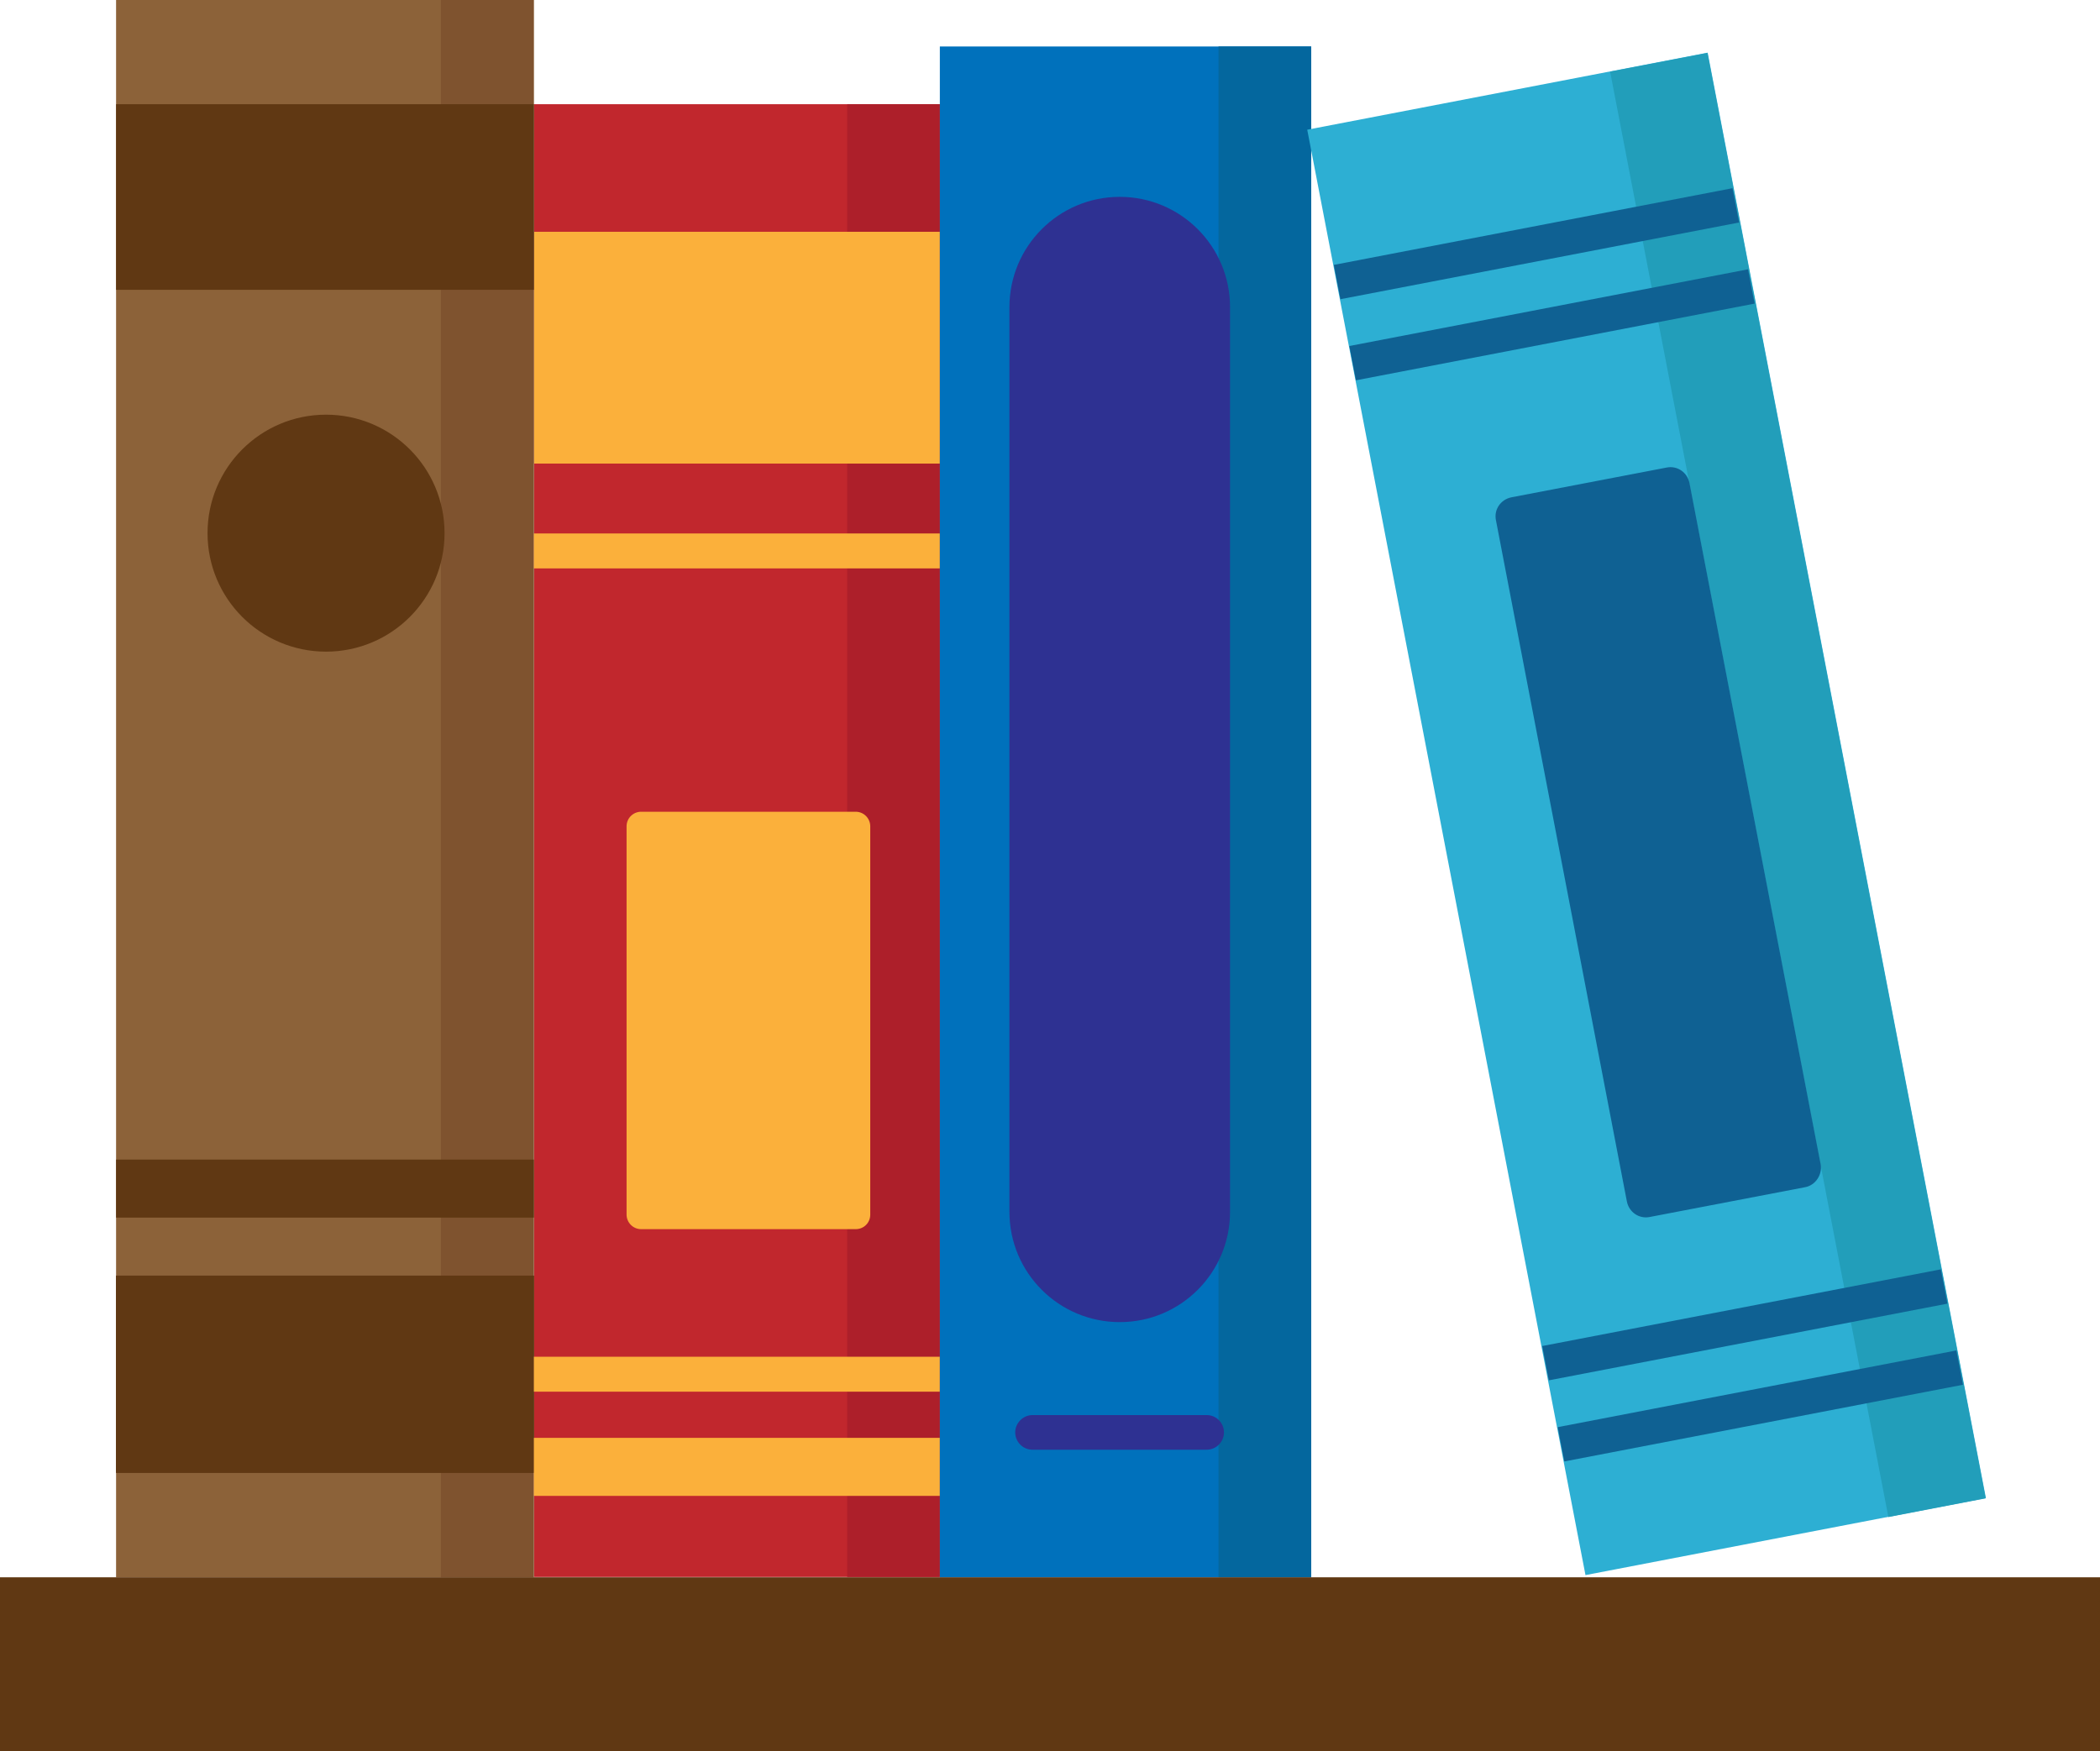 <?xml version="1.0" encoding="UTF-8" standalone="no"?>
<!-- Generator: Adobe Illustrator 19.2.0, SVG Export Plug-In . SVG Version: 6.00 Build 0)  -->
<svg xmlns:dc="http://purl.org/dc/elements/1.1/" xmlns:cc="http://creativecommons.org/ns#" xmlns:rdf="http://www.w3.org/1999/02/22-rdf-syntax-ns#" xmlns:svg="http://www.w3.org/2000/svg" xmlns="http://www.w3.org/2000/svg" xmlns:sodipodi="http://sodipodi.sourceforge.net/DTD/sodipodi-0.dtd" xmlns:inkscape="http://www.inkscape.org/namespaces/inkscape" version="1.1" id="Layer_1" x="0px" y="0px" viewBox="0 0 691.1 576.5" xml:space="preserve" sodipodi:docname="Books_Flat_Icon_Vector.svg" width="691.1" height="576.5" inkscape:version="0.92.1 r15371"><defs id="defs61"/><sodipodi:namedview pagecolor="#ffffff" bordercolor="#666666" borderopacity="1" objecttolerance="10" gridtolerance="10" guidetolerance="10" inkscape:pageopacity="0" inkscape:pageshadow="2" inkscape:window-width="842" inkscape:window-height="480" id="namedview59" showgrid="false" fit-margin-top="0" fit-margin-left="0" fit-margin-right="0" fit-margin-bottom="0" inkscape:zoom="0.24583333" inkscape:cx="345.60001" inkscape:cy="288.3" inkscape:window-x="0" inkscape:window-y="27" inkscape:window-maximized="0" inkscape:current-layer="Layer_1"/><style type="text/css" id="style2">
	.st0{fill:#C1272D;}
	.st1{fill:#AD1F2A;}
	.st2{fill:#FBB03B;}
	.st3{fill:#8C6239;}
	.st4{fill:#7F532F;}
	.st5{fill:#603813;}
	.st6{fill:#0071BC;}
	.st7{fill:#04679E;}
	.st8{fill:#2E3192;}
	.st9{fill:#2DAFD3;}
	.st10{fill:#229EBA;}
	.st11{fill:#0F6193;}
</style><g id="g56" transform="translate(-134.4,-191.8)"><rect x="310.1" y="226.1" class="st0" width="133.6" height="484.8" id="rect4" style="fill:#c1272d"/><rect x="413.2" y="226.1" class="st1" width="30.5" height="484.8" id="rect6" style="fill:#ad1f2a"/><rect x="310.1" y="268.1" class="st2" width="133.6" height="76.3" id="rect8" style="fill:#fbb03b"/><rect x="172.6" y="191.8" class="st3" width="137.5" height="519.2" id="rect10" style="fill:#8c6239"/><rect x="279.5" y="191.8" class="st4" width="30.5" height="519.2" id="rect12" style="fill:#7f532f"/><rect x="172.6" y="226.1" class="st5" width="137.5" height="61.1" id="rect14" style="fill:#603813"/><rect x="172.6" y="611.7" class="st5" width="137.5" height="64.9" id="rect16" style="fill:#603813"/><rect x="172.6" y="611.7" class="st5" width="137.5" height="64.9" id="rect18" style="fill:#603813"/><rect x="172.6" y="573.5" class="st5" width="137.5" height="19.1" id="rect20" style="fill:#603813"/><rect x="310.1" y="367.4" class="st2" width="133.6" height="11.5" id="rect22" style="fill:#fbb03b"/><rect x="310.1" y="638.4" class="st2" width="133.6" height="11.5" id="rect24" style="fill:#fbb03b"/><rect x="310.1" y="665.1" class="st2" width="133.6" height="19.1" id="rect26" style="fill:#fbb03b"/><rect x="443.7" y="207.1" class="st6" width="122.2" height="503.9" id="rect28" style="fill:#0071bc"/><rect x="535.4" y="207.1" class="st7" width="30.5" height="503.9" id="rect30" style="fill:#04679e"/><path class="st8" d="m 539.2,590.7 c 0,20 -16.2,36.3 -36.3,36.3 v 0 c -20,0 -36.3,-16.2 -36.3,-36.3 V 292.9 c 0,-20 16.2,-36.3 36.3,-36.3 v 0 c 20,0 36.3,16.2 36.3,36.3 z" id="path32" inkscape:connector-curvature="0" style="fill:#2e3192"/><path class="st2" d="m 416,596.4 h -70.6 c -2.7,0 -4.8,-2.2 -4.8,-4.8 V 463.8 c 0,-2.7 2.2,-4.8 4.8,-4.8 H 416 c 2.7,0 4.8,2.2 4.8,4.8 v 127.8 c 0,2.7 -2.1,4.8 -4.8,4.8 z" id="path34" inkscape:connector-curvature="0" style="fill:#fbb03b"/><rect x="609.1" y="217.6" transform="matrix(0.982,-0.189,0.189,0.982,-74.659,135.934)" class="st9" width="134.2" height="484.5" id="rect36" style="fill:#2dafd3"/><rect x="709.7" y="208.1" transform="matrix(0.982,-0.189,0.189,0.982,-71.972,145.169)" class="st10" width="32.6" height="484.5" id="rect38" style="fill:#229eba"/><rect x="573.2" y="266.4" transform="matrix(0.982,-0.189,0.189,0.982,-39.875,125.727)" class="st11" width="133.6" height="11.5" id="rect40" style="fill:#0f6193"/><rect x="578.3" y="293.1" transform="matrix(0.982,-0.189,0.189,0.982,-44.825,127.171)" class="st11" width="133.6" height="11.5" id="rect42" style="fill:#0f6193"/><rect x="641.7" y="622.3" transform="matrix(0.982,-0.189,0.189,0.982,-105.836,145.059)" class="st11" width="133.6" height="11.5" id="rect44" style="fill:#0f6193"/><rect x="646.8" y="649" transform="matrix(0.982,-0.189,0.189,0.982,-110.786,146.503)" class="st11" width="133.6" height="11.5" id="rect46" style="fill:#0f6193"/><circle class="st5" cx="241.7" cy="367.3" id="ellipse48" r="39" style="fill:#603813"/><path class="st8" d="m 531.5,669 h -57.3 c -3.2,0 -5.7,-2.6 -5.7,-5.7 0,-3.1 2.6,-5.7 5.7,-5.7 h 57.3 c 3.2,0 5.7,2.6 5.7,5.7 0,3.1 -2.5,5.7 -5.7,5.7 z" id="path50" inkscape:connector-curvature="0" style="fill:#2e3192"/><path class="st11" d="m 728.4,582.6 -51.1,9.8 c -3.5,0.7 -6.8,-1.6 -7.5,-5.1 L 626.7,363 c -0.7,-3.5 1.6,-6.8 5.1,-7.5 l 51.1,-9.8 c 3.5,-0.7 6.8,1.6 7.5,5.1 l 43.2,224.4 c 0.5,3.4 -1.8,6.8 -5.2,7.4 z" id="path52" inkscape:connector-curvature="0" style="fill:#0f6193"/><rect x="134.4" y="711" class="st5" width="691.1" height="57.3" id="rect54" style="fill:#603813"/></g></svg>